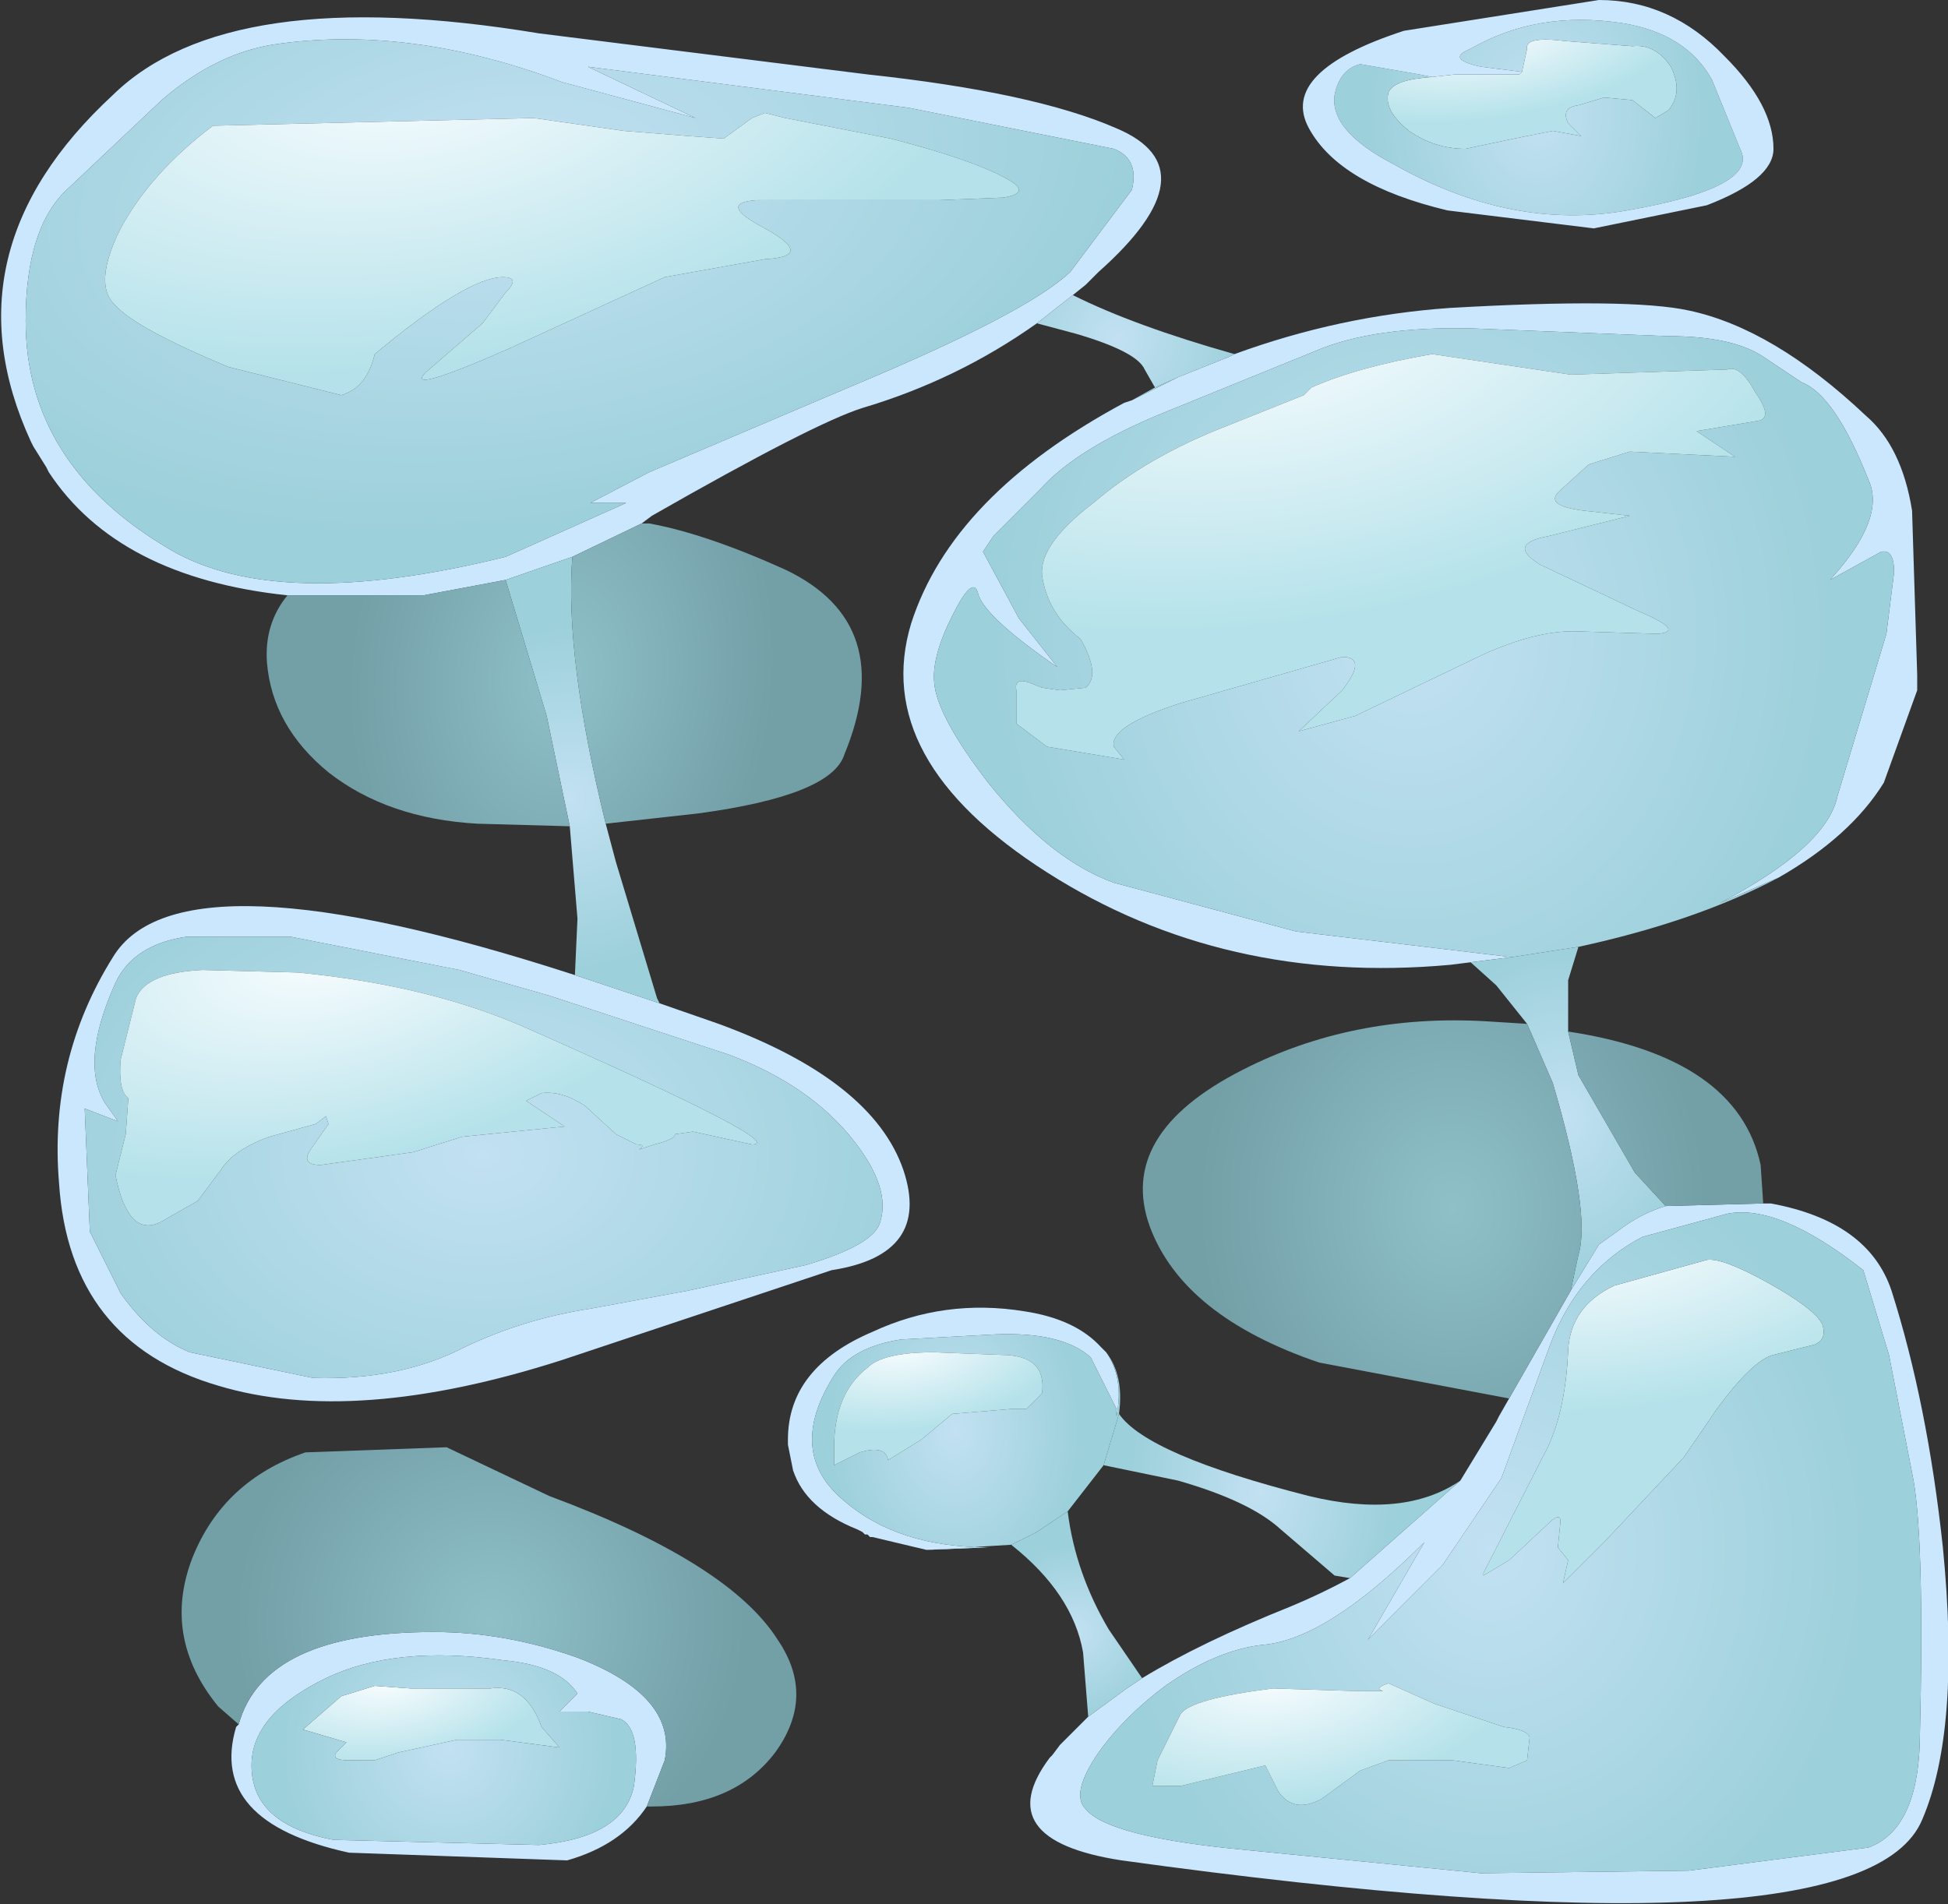 <?xml version="1.0" encoding="UTF-8" standalone="no"?>
<svg xmlns:xlink="http://www.w3.org/1999/xlink" height="37.1px" width="37.95px" xmlns="http://www.w3.org/2000/svg">
  <rect width="100%" height="100%" fill="#333333" stroke="none"/>
  <g transform="matrix(1.0, 0.0, 0.0, 1.0, 0.0, 0.0)">
    <use height="37.1" transform="matrix(1.0, 0.0, 0.0, 1.0, 0.0, 0.0)" width="37.95" xlink:href="#shape0"/>
  </g>
  <defs>
    <g id="shape0" transform="matrix(1.0, 0.0, 0.0, 1.0, 0.0, 0.0)">
      <path d="M29.65 1.4 L29.75 0.95 Q29.7 0.7 30.5 0.8 L31.8 0.9 Q32.25 0.85 32.55 1.3 32.8 1.8 32.5 2.15 L32.25 2.3 31.8 1.95 31.25 1.9 30.75 2.05 Q30.4 2.1 30.55 2.4 L30.8 2.65 30.25 2.55 29.5 2.7 28.55 2.9 Q27.95 2.9 27.45 2.55 26.95 2.15 27.05 1.8 27.15 1.55 27.9 1.5 L28.35 1.45 29.45 1.45 29.6 1.45 29.65 1.4" fill="url(#gradient0)" fill-rule="evenodd" stroke="none"/>
      <path d="M27.9 1.5 Q27.15 1.55 27.05 1.8 26.95 2.15 27.45 2.55 27.95 2.9 28.55 2.9 L29.5 2.7 30.25 2.55 30.8 2.65 30.55 2.4 Q30.4 2.1 30.75 2.05 L31.25 1.9 31.8 1.95 32.25 2.3 32.5 2.15 Q32.8 1.8 32.55 1.3 32.25 0.85 31.8 0.9 L30.5 0.8 Q29.7 0.7 29.75 0.95 L29.65 1.4 28.85 1.3 Q28.15 1.15 28.65 0.95 29.95 0.2 31.6 0.45 32.85 0.65 33.35 1.55 L33.9 2.9 Q34.3 3.65 31.7 4.1 29.45 4.5 27.15 3.2 25.9 2.55 26.0 1.85 26.1 1.35 26.5 1.25 L27.65 1.45 27.9 1.5" fill="url(#gradient1)" fill-rule="evenodd" stroke="none"/>
      <path d="M29.65 1.4 L29.6 1.45 29.45 1.45 28.35 1.45 27.9 1.5 27.65 1.45 26.5 1.25 Q26.1 1.35 26.0 1.85 25.9 2.55 27.15 3.2 29.45 4.5 31.7 4.1 34.3 3.65 33.9 2.9 L33.35 1.55 Q32.85 0.65 31.6 0.45 29.95 0.2 28.65 0.95 28.15 1.15 28.85 1.3 L29.65 1.4 M24.05 6.9 Q26.1 6.15 28.25 6.0 31.75 5.8 32.9 6.05 34.55 6.4 36.35 8.1 37.05 8.7 37.25 9.95 L37.35 13.15 37.35 13.3 37.35 13.45 36.7 15.25 Q36.05 16.3 34.65 17.1 L33.5 17.6 Q35.6 16.5 35.8 15.5 L36.75 12.35 36.9 11.15 Q36.9 10.7 36.65 10.75 L35.65 11.3 Q36.75 10.1 36.4 9.35 35.75 7.7 35.1 7.45 L34.35 6.95 Q33.75 6.55 32.5 6.55 L28.7 6.4 Q26.75 6.35 25.6 6.85 L22.65 8.05 Q20.95 8.75 20.25 9.55 L19.35 10.45 19.15 10.75 19.85 12.05 20.6 13.0 Q19.15 12.0 19.05 11.55 18.95 11.2 18.55 12.0 18.15 12.8 18.2 13.3 18.25 13.95 19.25 15.25 20.45 16.75 21.7 17.2 L25.25 18.15 29.45 18.65 28.65 18.75 28.25 18.8 Q23.85 19.2 20.4 17.0 16.95 14.8 17.75 12.15 18.55 9.65 21.9 7.85 L22.05 7.8 22.95 7.35 23.95 6.95 24.05 6.9 M34.55 2.9 Q34.55 3.5 33.25 4.0 L31.05 4.45 28.2 4.1 Q26.1 3.6 25.5 2.5 24.9 1.4 27.35 0.6 L31.15 0.0 Q32.55 0.0 33.6 1.1 34.55 2.05 34.55 2.9 M34.35 23.45 L34.5 23.45 Q36.4 23.8 36.85 25.15 37.55 27.35 37.85 30.15 38.2 33.7 37.45 35.45 36.3 38.25 21.85 36.25 19.25 35.85 20.45 34.25 L20.5 34.2 20.65 34.0 21.2 33.45 21.95 32.9 22.25 32.7 Q23.4 32.0 25.15 31.3 25.75 31.05 26.3 30.75 L28.45 28.85 29.15 27.7 29.2 27.6 29.4 27.25 30.6 25.15 31.15 24.25 31.5 24.0 Q31.95 23.65 32.45 23.5 L34.35 23.45 M18.05 30.2 L17.0 29.95 16.95 29.95 16.9 29.9 16.85 29.9 16.8 29.85 16.7 29.8 Q15.7 29.4 15.45 28.65 L15.35 28.15 15.35 28.05 Q15.35 26.65 17.0 25.95 18.4 25.3 19.95 25.55 20.95 25.7 21.45 26.25 L21.55 26.35 Q21.9 26.85 21.75 27.6 L21.75 27.45 21.25 26.45 Q20.7 25.95 19.4 26.0 L17.55 26.1 Q16.6 26.25 16.25 26.8 15.3 28.3 16.45 29.25 17.5 30.15 19.25 30.15 L18.05 30.2 M32.0 24.1 Q30.75 24.75 30.2 26.2 L29.25 28.8 28.1 30.5 26.65 31.95 27.75 30.05 Q25.85 31.95 24.6 32.05 23.7 32.15 22.7 32.85 21.9 33.45 21.4 34.15 20.85 34.95 21.15 35.25 21.6 35.8 24.3 36.05 L28.85 36.5 32.9 36.45 36.4 36.0 Q37.35 35.65 37.4 33.95 37.5 29.85 37.25 28.7 L36.8 26.4 36.3 24.75 Q34.65 23.45 33.65 23.65 L32.0 24.1 M22.05 3.7 Q22.2 3.1 21.7 2.9 L17.7 2.1 11.45 1.3 13.55 2.3 10.95 1.6 Q8.05 0.5 5.45 0.85 4.25 1.0 3.15 1.95 L1.35 3.65 Q0.5 4.4 0.5 6.25 0.5 9.05 3.3 10.7 5.4 11.95 9.85 10.85 L12.2 9.8 11.5 9.8 12.65 9.2 16.65 7.5 Q20.0 6.1 20.85 5.3 L22.05 3.7 M5.6 11.6 Q2.3 11.25 0.95 9.2 L0.9 9.1 0.65 8.7 0.6 8.6 Q-1.1 4.9 2.2 1.85 4.45 -0.35 10.5 0.65 L16.9 1.45 Q20.15 1.8 21.75 2.5 23.65 3.3 21.4 5.3 L21.15 5.55 20.9 5.75 20.2 6.3 Q18.65 7.4 16.8 7.95 15.85 8.25 12.7 10.05 L12.5 10.2 11.15 10.85 9.85 11.3 8.25 11.6 5.6 11.6 M11.2 19.0 L12.85 19.55 14.0 19.95 Q17.0 21.05 17.6 22.8 18.15 24.45 16.2 24.75 L10.95 26.5 Q6.9 27.8 4.25 27.0 1.35 26.15 1.15 23.05 0.95 20.65 2.2 18.65 3.5 16.5 11.2 19.0 M8.95 18.9 L5.65 18.25 3.65 18.25 Q2.6 18.4 2.25 19.15 1.55 20.7 2.05 21.5 L2.3 21.85 1.65 21.6 1.75 24.0 2.35 25.2 Q2.95 26.05 3.7 26.35 L6.1 26.85 Q7.8 26.9 9.05 26.25 10.2 25.7 11.5 25.5 L13.4 25.15 15.7 24.65 Q17.05 24.25 17.15 23.8 17.35 23.15 16.65 22.25 15.8 21.15 14.2 20.55 L10.7 19.4 8.95 18.9 M4.65 33.6 Q5.15 31.8 8.45 31.8 9.85 31.8 11.25 32.3 13.2 33.05 12.95 34.3 L12.6 35.2 Q12.1 35.95 11.05 36.25 L6.8 36.1 Q4.05 35.5 4.6 33.65 L4.65 33.6 M4.9 34.4 Q4.9 35.55 6.5 35.85 L10.5 35.95 Q12.15 35.8 12.35 34.8 12.5 33.7 12.1 33.5 L11.45 33.35 10.9 33.35 11.25 33.0 Q10.9 32.45 9.8 32.35 7.7 32.05 6.35 32.7 4.9 33.4 4.9 34.4" fill="#cbe7fe" fill-rule="evenodd" stroke="none"/>
      <path d="M22.95 7.35 L22.05 7.8 22.5 7.55 22.95 7.35 M29.45 18.65 L25.25 18.15 21.7 17.2 Q20.45 16.75 19.25 15.25 18.25 13.95 18.2 13.3 18.15 12.8 18.55 12.0 18.95 11.2 19.05 11.55 19.15 12.0 20.6 13.0 L19.85 12.05 19.15 10.75 19.35 10.45 20.25 9.55 Q20.95 8.75 22.65 8.05 L25.6 6.85 Q26.75 6.35 28.7 6.4 L32.5 6.55 Q33.75 6.55 34.35 6.95 L35.1 7.45 Q35.75 7.7 36.4 9.35 36.75 10.1 35.65 11.3 L36.65 10.75 Q36.9 10.7 36.9 11.15 L36.75 12.35 35.8 15.5 Q35.6 16.5 33.5 17.6 L34.65 17.1 Q33.05 17.95 30.75 18.45 L29.45 18.65 M34.25 8.2 Q34.55 8.15 34.2 7.65 33.9 7.1 33.65 7.2 L30.6 7.3 27.9 6.9 Q26.45 7.15 25.55 7.55 L25.4 7.7 23.9 8.3 Q22.35 8.9 21.3 9.8 20.25 10.6 20.3 11.2 20.4 11.95 21.05 12.45 21.45 13.15 21.15 13.4 L20.65 13.45 20.3 13.4 20.05 13.3 Q19.75 13.2 19.8 13.45 L19.8 14.1 20.4 14.55 21.9 14.8 21.7 14.55 Q21.6 14.15 23.0 13.7 L26.15 12.8 Q26.65 12.8 26.15 13.45 L25.3 14.25 26.4 13.95 28.9 12.75 Q29.9 12.3 30.65 12.3 L32.3 12.35 Q32.85 12.3 31.9 11.9 L30.0 11.0 Q29.35 10.6 30.15 10.45 L31.75 10.05 30.85 9.95 Q30.05 9.85 30.4 9.55 L30.95 9.05 31.75 8.8 33.8 8.9 33.5 8.7 33.05 8.4 34.25 8.2" fill="url(#gradient2)" fill-rule="evenodd" stroke="none"/>
      <path d="M34.25 8.2 L33.05 8.4 33.5 8.7 33.8 8.9 31.75 8.8 30.95 9.05 30.4 9.55 Q30.05 9.85 30.85 9.95 L31.75 10.05 30.15 10.45 Q29.35 10.6 30.0 11.0 L31.9 11.9 Q32.85 12.3 32.3 12.35 L30.65 12.3 Q29.9 12.3 28.9 12.75 L26.4 13.95 25.3 14.25 26.15 13.45 Q26.65 12.8 26.15 12.8 L23.0 13.7 Q21.6 14.15 21.7 14.55 L21.9 14.8 20.4 14.55 19.8 14.1 19.8 13.45 Q19.75 13.2 20.05 13.3 L20.3 13.4 20.65 13.45 21.15 13.4 Q21.45 13.15 21.05 12.45 20.4 11.95 20.3 11.2 20.25 10.6 21.3 9.8 22.35 8.9 23.9 8.3 L25.4 7.7 25.55 7.55 Q26.45 7.15 27.9 6.9 L30.6 7.3 33.65 7.2 Q33.9 7.1 34.2 7.65 34.55 8.15 34.25 8.2" fill="url(#gradient3)" fill-rule="evenodd" stroke="none"/>
      <path d="M28.65 18.75 L29.45 18.65 30.75 18.45 30.55 19.1 30.55 20.1 30.75 20.95 31.85 22.85 32.45 23.5 Q31.95 23.65 31.5 24.0 L31.15 24.25 30.6 25.15 30.75 24.45 Q31.0 23.65 30.25 21.1 L29.75 19.95 29.15 19.2 28.65 18.75" fill="url(#gradient4)" fill-rule="evenodd" stroke="none"/>
      <path d="M30.55 20.1 Q33.85 20.6 34.3 22.7 L34.35 23.45 32.45 23.5 31.85 22.85 30.75 20.95 30.55 20.1 M29.4 27.25 L25.7 26.55 Q23.05 25.65 22.4 23.9 21.75 22.1 24.2 20.85 26.35 19.75 28.95 19.9 L29.75 19.95 30.25 21.1 Q31.0 23.65 30.75 24.45 L30.6 25.15 29.4 27.25" fill="url(#gradient5)" fill-rule="evenodd" stroke="none"/>
      <path d="M33.25 24.55 Q33.55 24.5 34.45 25.0 35.35 25.5 35.5 25.8 35.6 26.1 35.35 26.2 L34.55 26.4 Q34.15 26.5 33.45 27.45 L32.8 28.4 31.25 30.05 30.45 30.85 30.55 30.4 30.35 30.15 30.4 29.65 Q30.4 29.45 30.15 29.7 L29.4 30.4 28.9 30.7 28.9 30.65 30.05 28.4 Q30.5 27.6 30.55 26.3 30.6 25.45 31.45 25.05 L33.25 24.55" fill="url(#gradient6)" fill-rule="evenodd" stroke="none"/>
      <path d="M33.25 24.55 L31.45 25.05 Q30.6 25.45 30.55 26.3 30.5 27.6 30.05 28.4 L28.9 30.65 28.9 30.7 29.4 30.4 30.15 29.7 Q30.4 29.45 30.4 29.65 L30.35 30.15 30.55 30.4 30.45 30.85 31.25 30.05 32.8 28.4 33.45 27.45 Q34.15 26.5 34.55 26.4 L35.35 26.2 Q35.6 26.1 35.5 25.8 35.35 25.5 34.45 25.0 33.55 24.5 33.25 24.55 M32.0 24.1 L33.65 23.65 Q34.65 23.45 36.3 24.75 L36.8 26.4 37.25 28.7 Q37.5 29.85 37.4 33.95 37.35 35.65 36.4 36.0 L32.9 36.45 28.85 36.5 24.3 36.05 Q21.6 35.8 21.15 35.25 20.85 34.95 21.4 34.15 21.9 33.45 22.7 32.85 23.7 32.15 24.6 32.05 25.85 31.95 27.75 30.05 L26.65 31.95 28.1 30.5 29.25 28.8 30.2 26.2 Q30.75 24.75 32.0 24.1 M26.4 32.95 L24.8 32.9 Q23.2 33.1 23.0 33.4 L22.55 34.3 22.45 34.8 23.0 34.8 24.65 34.4 24.9 34.9 Q25.2 35.35 25.75 35.05 L26.5 34.5 27.05 34.3 28.3 34.3 29.4 34.45 29.75 34.3 29.8 33.85 Q29.75 33.7 29.3 33.65 L27.95 33.2 27.05 32.8 Q26.75 32.9 26.95 32.95 L26.4 32.95" fill="url(#gradient7)" fill-rule="evenodd" stroke="none"/>
      <path d="M22.05 3.7 L20.85 5.3 Q20.0 6.1 16.65 7.5 L12.65 9.2 11.5 9.8 12.2 9.8 9.85 10.85 Q5.4 11.95 3.3 10.7 0.5 9.05 0.5 6.25 0.5 4.4 1.35 3.65 L3.15 1.95 Q4.25 1.0 5.45 0.85 8.05 0.5 10.95 1.6 L13.55 2.3 11.45 1.3 17.7 2.1 21.7 2.9 Q22.2 3.1 22.05 3.7 M10.4 2.3 L4.15 2.45 Q2.95 3.35 2.35 4.45 1.8 5.55 2.25 5.95 2.65 6.4 4.45 7.15 L6.65 7.7 Q7.15 7.55 7.3 6.9 9.1 5.4 9.8 5.4 10.15 5.4 9.85 5.7 L9.4 6.3 8.3 7.25 Q7.85 7.7 9.9 6.8 L12.95 5.4 14.9 5.05 Q15.9 5.0 14.9 4.45 13.95 3.95 14.75 3.9 L18.3 3.9 19.55 3.85 Q20.15 3.75 19.55 3.45 18.9 3.1 17.35 2.7 L15.3 2.3 14.9 2.2 14.65 2.3 14.1 2.7 13.4 2.65 12.15 2.55 10.4 2.3" fill="url(#gradient8)" fill-rule="evenodd" stroke="none"/>
      <path d="M10.4 2.3 L12.15 2.55 13.4 2.65 14.1 2.7 14.65 2.3 14.9 2.2 15.3 2.3 17.35 2.7 Q18.9 3.1 19.55 3.45 20.15 3.75 19.55 3.85 L18.3 3.9 14.75 3.9 Q13.95 3.95 14.9 4.45 15.9 5.0 14.9 5.05 L12.95 5.4 9.9 6.8 Q7.85 7.7 8.3 7.25 L9.4 6.3 9.85 5.7 Q10.15 5.4 9.8 5.4 9.1 5.4 7.3 6.9 7.15 7.55 6.65 7.7 L4.45 7.15 Q2.65 6.4 2.25 5.95 1.8 5.55 2.35 4.45 2.95 3.35 4.15 2.45 L10.4 2.3" fill="url(#gradient9)" fill-rule="evenodd" stroke="none"/>
      <path d="M9.85 11.3 L11.15 10.85 Q11.0 12.8 11.8 16.05 L12.0 16.8 12.8 19.45 12.85 19.55 11.2 19.0 11.25 17.9 11.1 16.1 10.65 13.95 9.85 11.3" fill="url(#gradient10)" fill-rule="evenodd" stroke="none"/>
      <path d="M5.6 11.6 L8.25 11.6 9.85 11.3 10.65 13.95 11.1 16.1 9.3 16.05 Q7.55 15.95 6.4 15.05 5.3 14.15 5.2 12.9 5.15 12.15 5.6 11.6 M11.15 10.85 L12.5 10.2 12.65 10.2 Q13.75 10.4 15.3 11.1 17.5 12.15 16.45 14.7 16.2 15.5 13.6 15.85 L11.8 16.05 Q11.0 12.8 11.15 10.85" fill="url(#gradient11)" fill-rule="evenodd" stroke="none"/>
      <path d="M24.05 6.9 L23.95 6.95 22.95 7.35 22.5 7.55 22.3 7.2 Q22.15 6.85 20.95 6.5 L20.2 6.3 20.9 5.75 Q22.1 6.35 24.05 6.9" fill="url(#gradient12)" fill-rule="evenodd" stroke="none"/>
      <path d="M6.25 22.7 L8.05 22.45 9.0 22.15 11.0 21.95 10.25 21.45 10.55 21.3 Q10.95 21.25 11.4 21.55 L12.0 22.1 12.4 22.3 Q12.6 22.3 12.45 22.4 L12.75 22.3 Q13.15 22.2 13.15 22.1 L13.5 22.05 14.65 22.3 Q15.4 22.3 10.3 20.05 8.4 19.2 5.8 18.95 L3.95 18.9 Q2.85 18.95 2.65 19.45 L2.35 20.65 Q2.3 21.25 2.5 21.4 L2.45 22.1 2.25 22.9 Q2.5 24.15 3.15 23.8 L3.85 23.4 4.3 22.8 Q4.55 22.4 5.25 22.15 L6.15 21.9 6.35 21.75 6.4 21.9 6.05 22.4 Q5.85 22.7 6.25 22.7 M8.95 18.9 L10.7 19.4 14.2 20.55 Q15.8 21.15 16.65 22.25 17.35 23.15 17.15 23.8 17.05 24.25 15.7 24.65 L13.4 25.15 11.5 25.5 Q10.2 25.7 9.05 26.25 7.8 26.9 6.1 26.85 L3.7 26.35 Q2.95 26.05 2.35 25.2 L1.75 24.0 1.65 21.6 2.3 21.85 2.05 21.5 Q1.55 20.7 2.25 19.15 2.6 18.4 3.65 18.25 L5.65 18.25 8.95 18.9" fill="url(#gradient13)" fill-rule="evenodd" stroke="none"/>
      <path d="M6.25 22.7 Q5.85 22.7 6.05 22.4 L6.4 21.9 6.35 21.75 6.15 21.9 5.25 22.15 Q4.55 22.4 4.3 22.8 L3.85 23.4 3.15 23.8 Q2.5 24.15 2.25 22.9 L2.45 22.1 2.5 21.4 Q2.3 21.25 2.35 20.65 L2.65 19.45 Q2.85 18.95 3.95 18.9 L5.8 18.95 Q8.4 19.2 10.3 20.05 15.4 22.3 14.65 22.3 L13.5 22.05 13.15 22.1 Q13.15 22.2 12.75 22.3 L12.45 22.4 Q12.6 22.3 12.4 22.3 L12.0 22.1 11.4 21.55 Q10.95 21.25 10.55 21.3 L10.25 21.45 11.0 21.95 9.0 22.15 8.05 22.45 6.25 22.7" fill="url(#gradient14)" fill-rule="evenodd" stroke="none"/>
      <path d="M4.65 33.6 L4.25 33.25 Q3.15 31.9 3.75 30.35 4.35 28.85 5.95 28.3 L8.7 28.2 10.7 29.15 Q14.2 30.45 15.15 31.95 15.9 33.05 15.1 34.15 14.3 35.2 12.7 35.2 L12.6 35.2 12.95 34.3 Q13.2 33.05 11.25 32.3 9.85 31.8 8.45 31.8 5.15 31.8 4.65 33.6" fill="url(#gradient15)" fill-rule="evenodd" stroke="none"/>
      <path d="M7.3 32.85 L8.0 32.9 9.55 32.9 Q10.25 32.8 10.55 33.65 L10.9 34.05 9.75 33.9 8.9 33.9 7.75 34.15 7.3 34.3 6.8 34.3 Q6.45 34.3 6.55 34.15 L6.75 33.95 5.9 33.7 6.65 33.05 7.3 32.85" fill="url(#gradient16)" fill-rule="evenodd" stroke="none"/>
      <path d="M7.3 32.85 L6.65 33.05 5.9 33.7 6.75 33.95 6.55 34.15 Q6.45 34.3 6.8 34.3 L7.3 34.3 7.75 34.15 8.9 33.9 9.75 33.9 10.9 34.05 10.55 33.65 Q10.25 32.8 9.55 32.9 L8.0 32.9 7.3 32.85 M4.9 34.4 Q4.9 33.4 6.35 32.7 7.7 32.05 9.8 32.35 10.9 32.45 11.25 33.0 L10.9 33.35 11.45 33.35 12.1 33.5 Q12.5 33.7 12.35 34.8 12.15 35.8 10.5 35.95 L6.5 35.85 Q4.9 35.55 4.9 34.4" fill="url(#gradient17)" fill-rule="evenodd" stroke="none"/>
      <path d="M19.7 30.1 L18.05 30.2 19.25 30.15 Q17.5 30.15 16.45 29.25 15.3 28.3 16.25 26.8 16.6 26.25 17.55 26.1 L19.4 26.0 Q20.7 25.95 21.25 26.45 L21.75 27.45 21.75 27.6 Q21.9 26.85 21.55 26.35 21.9 26.8 21.8 27.55 L21.5 28.55 20.8 29.45 20.2 29.85 19.7 30.1 M20.3 27.15 Q20.4 26.4 19.5 26.4 L18.2 26.35 Q17.2 26.35 16.9 26.65 16.25 27.15 16.25 28.2 L16.25 28.55 16.75 28.3 Q17.25 28.15 17.3 28.45 L17.95 28.05 18.55 27.55 19.75 27.45 20.0 27.45 20.3 27.15" fill="url(#gradient18)" fill-rule="evenodd" stroke="none"/>
      <path d="M21.8 27.55 Q22.35 28.35 25.5 29.15 27.35 29.6 28.45 28.85 L26.3 30.75 26.0 30.7 24.95 29.8 Q24.35 29.25 22.95 28.85 L21.5 28.55 21.8 27.55" fill="url(#gradient19)" fill-rule="evenodd" stroke="none"/>
      <path d="M20.3 27.15 L20.0 27.45 19.75 27.45 18.55 27.55 17.95 28.05 17.3 28.45 Q17.25 28.15 16.75 28.3 L16.25 28.55 16.25 28.2 Q16.25 27.15 16.9 26.65 17.2 26.35 18.2 26.35 L19.5 26.4 Q20.4 26.4 20.3 27.15" fill="url(#gradient20)" fill-rule="evenodd" stroke="none"/>
      <path d="M21.2 33.45 L21.1 32.2 Q20.9 31.05 19.7 30.1 L20.2 29.85 20.8 29.45 Q20.95 30.65 21.6 31.75 L22.25 32.7 21.95 32.9 21.2 33.45" fill="url(#gradient21)" fill-rule="evenodd" stroke="none"/>
      <path d="M26.4 32.95 L26.95 32.95 Q26.75 32.9 27.05 32.8 L27.95 33.2 29.3 33.65 Q29.75 33.7 29.8 33.85 L29.75 34.3 29.4 34.45 28.3 34.3 27.05 34.3 26.5 34.5 25.75 35.05 Q25.2 35.35 24.9 34.9 L24.65 34.4 23.0 34.8 22.45 34.8 22.55 34.3 23.0 33.4 Q23.2 33.1 24.8 32.9 L26.4 32.95" fill="url(#gradient22)" fill-rule="evenodd" stroke="none"/>
    </g>
    <radialGradient cx="0" cy="0" gradientTransform="matrix(0.005, -7.0E-4, -3.0E-4, -0.002, 28.9, 0.65)" gradientUnits="userSpaceOnUse" id="gradient0" r="819.2" spreadMethod="pad">
      <stop offset="0.0" stop-color="#f9fdff"/>
      <stop offset="1.0" stop-color="#b5e2ea"/>
    </radialGradient>
    <radialGradient cx="0" cy="0" gradientTransform="matrix(0.004, 0.0, 0.0, -0.005, 29.95, 2.25)" gradientUnits="userSpaceOnUse" id="gradient1" r="819.2" spreadMethod="pad">
      <stop offset="0.0" stop-color="#c2e1f2"/>
      <stop offset="1.0" stop-color="#9cd0da"/>
    </radialGradient>
    <radialGradient cx="0" cy="0" gradientTransform="matrix(0.01, 0.0, 0.0, -0.011, 27.5, 12.35)" gradientUnits="userSpaceOnUse" id="gradient2" r="819.2" spreadMethod="pad">
      <stop offset="0.0" stop-color="#c2e1f2"/>
      <stop offset="1.0" stop-color="#9cd0da"/>
    </radialGradient>
    <radialGradient cx="0" cy="0" gradientTransform="matrix(0.014, -0.002, -0.001, -0.007, 24.65, 6.35)" gradientUnits="userSpaceOnUse" id="gradient3" r="819.2" spreadMethod="pad">
      <stop offset="0.0" stop-color="#f9fdff"/>
      <stop offset="1.0" stop-color="#b5e2ea"/>
    </radialGradient>
    <radialGradient cx="0" cy="0" gradientTransform="matrix(0.003, -9.0E-4, -9.0E-4, -0.004, 30.5, 21.75)" gradientUnits="userSpaceOnUse" id="gradient4" r="819.2" spreadMethod="pad">
      <stop offset="0.0" stop-color="#c2e1f2"/>
      <stop offset="1.0" stop-color="#9cd0da"/>
    </radialGradient>
    <radialGradient cx="0" cy="0" gradientTransform="matrix(0.006, 0.001, 8.0E-4, -0.007, 28.3, 23.55)" gradientUnits="userSpaceOnUse" id="gradient5" r="819.2" spreadMethod="pad">
      <stop offset="0.0" stop-color="#8fc0c8"/>
      <stop offset="1.0" stop-color="#739fa7"/>
    </radialGradient>
    <radialGradient cx="0" cy="0" gradientTransform="matrix(0.009, -0.001, -6.0E-4, -0.004, 31.1, 24.15)" gradientUnits="userSpaceOnUse" id="gradient6" r="819.2" spreadMethod="pad">
      <stop offset="0.0" stop-color="#f9fdff"/>
      <stop offset="1.0" stop-color="#b5e2ea"/>
    </radialGradient>
    <radialGradient cx="0" cy="0" gradientTransform="matrix(0.009, 0.0, 0.0, -0.01, 29.05, 30.2)" gradientUnits="userSpaceOnUse" id="gradient7" r="819.2" spreadMethod="pad">
      <stop offset="0.0" stop-color="#c2e1f2"/>
      <stop offset="1.0" stop-color="#9cd0da"/>
    </radialGradient>
    <radialGradient cx="0" cy="0" gradientTransform="matrix(0.015, -0.002, -0.001, -0.008, 9.85, 3.65)" gradientUnits="userSpaceOnUse" id="gradient8" r="819.2" spreadMethod="pad">
      <stop offset="0.0" stop-color="#c2e1f2"/>
      <stop offset="1.0" stop-color="#9cd0da"/>
    </radialGradient>
    <radialGradient cx="0" cy="0" gradientTransform="matrix(0.014, -0.002, -0.001, -0.007, 7.95, 1.3)" gradientUnits="userSpaceOnUse" id="gradient9" r="819.2" spreadMethod="pad">
      <stop offset="0.0" stop-color="#f9fdff"/>
      <stop offset="1.0" stop-color="#b5e2ea"/>
    </radialGradient>
    <radialGradient cx="0" cy="0" gradientTransform="matrix(0.004, -0.001, -0.001, -0.004, 11.1, 15.55)" gradientUnits="userSpaceOnUse" id="gradient10" r="819.2" spreadMethod="pad">
      <stop offset="0.0" stop-color="#c2e1f2"/>
      <stop offset="1.0" stop-color="#9cd0da"/>
    </radialGradient>
    <radialGradient cx="0" cy="0" gradientTransform="matrix(0.005, 8.0E-4, 9.0E-4, -0.007, 10.95, 13.15)" gradientUnits="userSpaceOnUse" id="gradient11" r="819.2" spreadMethod="pad">
      <stop offset="0.0" stop-color="#8fc0c8"/>
      <stop offset="1.0" stop-color="#739fa7"/>
    </radialGradient>
    <radialGradient cx="0" cy="0" gradientTransform="matrix(0.003, -7.0E-4, -7.0E-4, -0.003, 21.75, 6.6)" gradientUnits="userSpaceOnUse" id="gradient12" r="819.2" spreadMethod="pad">
      <stop offset="0.0" stop-color="#c2e1f2"/>
      <stop offset="1.0" stop-color="#9cd0da"/>
    </radialGradient>
    <radialGradient cx="0" cy="0" gradientTransform="matrix(0.011, 0.0, 0.0, -0.008, 9.4, 22.5)" gradientUnits="userSpaceOnUse" id="gradient13" r="819.2" spreadMethod="pad">
      <stop offset="0.0" stop-color="#c2e1f2"/>
      <stop offset="1.0" stop-color="#9cd0da"/>
    </radialGradient>
    <radialGradient cx="0" cy="0" gradientTransform="matrix(0.01, -0.002, -7.0E-4, -0.005, 6.35, 18.55)" gradientUnits="userSpaceOnUse" id="gradient14" r="819.2" spreadMethod="pad">
      <stop offset="0.0" stop-color="#f9fdff"/>
      <stop offset="1.0" stop-color="#b5e2ea"/>
    </radialGradient>
    <radialGradient cx="0" cy="0" gradientTransform="matrix(0.006, 0.001, 0.001, -0.006, 9.55, 31.6)" gradientUnits="userSpaceOnUse" id="gradient15" r="819.2" spreadMethod="pad">
      <stop offset="0.0" stop-color="#8fc0c8"/>
      <stop offset="1.0" stop-color="#739fa7"/>
    </radialGradient>
    <radialGradient cx="0" cy="0" gradientTransform="matrix(0.004, -5.0E-4, -3.0E-4, -0.002, 7.55, 32.75)" gradientUnits="userSpaceOnUse" id="gradient16" r="819.2" spreadMethod="pad">
      <stop offset="0.0" stop-color="#f9fdff"/>
      <stop offset="1.0" stop-color="#b5e2ea"/>
    </radialGradient>
    <radialGradient cx="0" cy="0" gradientTransform="matrix(0.004, 0.0, 0.0, -0.004, 8.75, 34.1)" gradientUnits="userSpaceOnUse" id="gradient17" r="819.2" spreadMethod="pad">
      <stop offset="0.0" stop-color="#c2e1f2"/>
      <stop offset="1.0" stop-color="#9cd0da"/>
    </radialGradient>
    <radialGradient cx="0" cy="0" gradientTransform="matrix(0.003, 0.0, 0.0, -0.004, 18.6, 27.85)" gradientUnits="userSpaceOnUse" id="gradient18" r="819.2" spreadMethod="pad">
      <stop offset="0.0" stop-color="#c2e1f2"/>
      <stop offset="1.0" stop-color="#9cd0da"/>
    </radialGradient>
    <radialGradient cx="0" cy="0" gradientTransform="matrix(0.003, -0.001, -9.0E-4, -0.004, 24.55, 29.05)" gradientUnits="userSpaceOnUse" id="gradient19" r="819.2" spreadMethod="pad">
      <stop offset="0.0" stop-color="#c2e1f2"/>
      <stop offset="1.0" stop-color="#9cd0da"/>
    </radialGradient>
    <radialGradient cx="0" cy="0" gradientTransform="matrix(0.004, -5.0E-4, -3.0E-4, -0.002, 17.6, 26.2)" gradientUnits="userSpaceOnUse" id="gradient20" r="819.2" spreadMethod="pad">
      <stop offset="0.0" stop-color="#f9fdff"/>
      <stop offset="1.0" stop-color="#b5e2ea"/>
    </radialGradient>
    <radialGradient cx="0" cy="0" gradientTransform="matrix(0.002, -6.0E-4, -6.0E-4, -0.002, 20.95, 31.8)" gradientUnits="userSpaceOnUse" id="gradient21" r="819.2" spreadMethod="pad">
      <stop offset="0.0" stop-color="#c2e1f2"/>
      <stop offset="1.0" stop-color="#9cd0da"/>
    </radialGradient>
    <radialGradient cx="0" cy="0" gradientTransform="matrix(0.006, -8.0E-4, -4.0E-4, -0.003, 24.85, 32.65)" gradientUnits="userSpaceOnUse" id="gradient22" r="819.2" spreadMethod="pad">
      <stop offset="0.0" stop-color="#f9fdff"/>
      <stop offset="1.0" stop-color="#b5e2ea"/>
    </radialGradient>
  </defs>
</svg>
